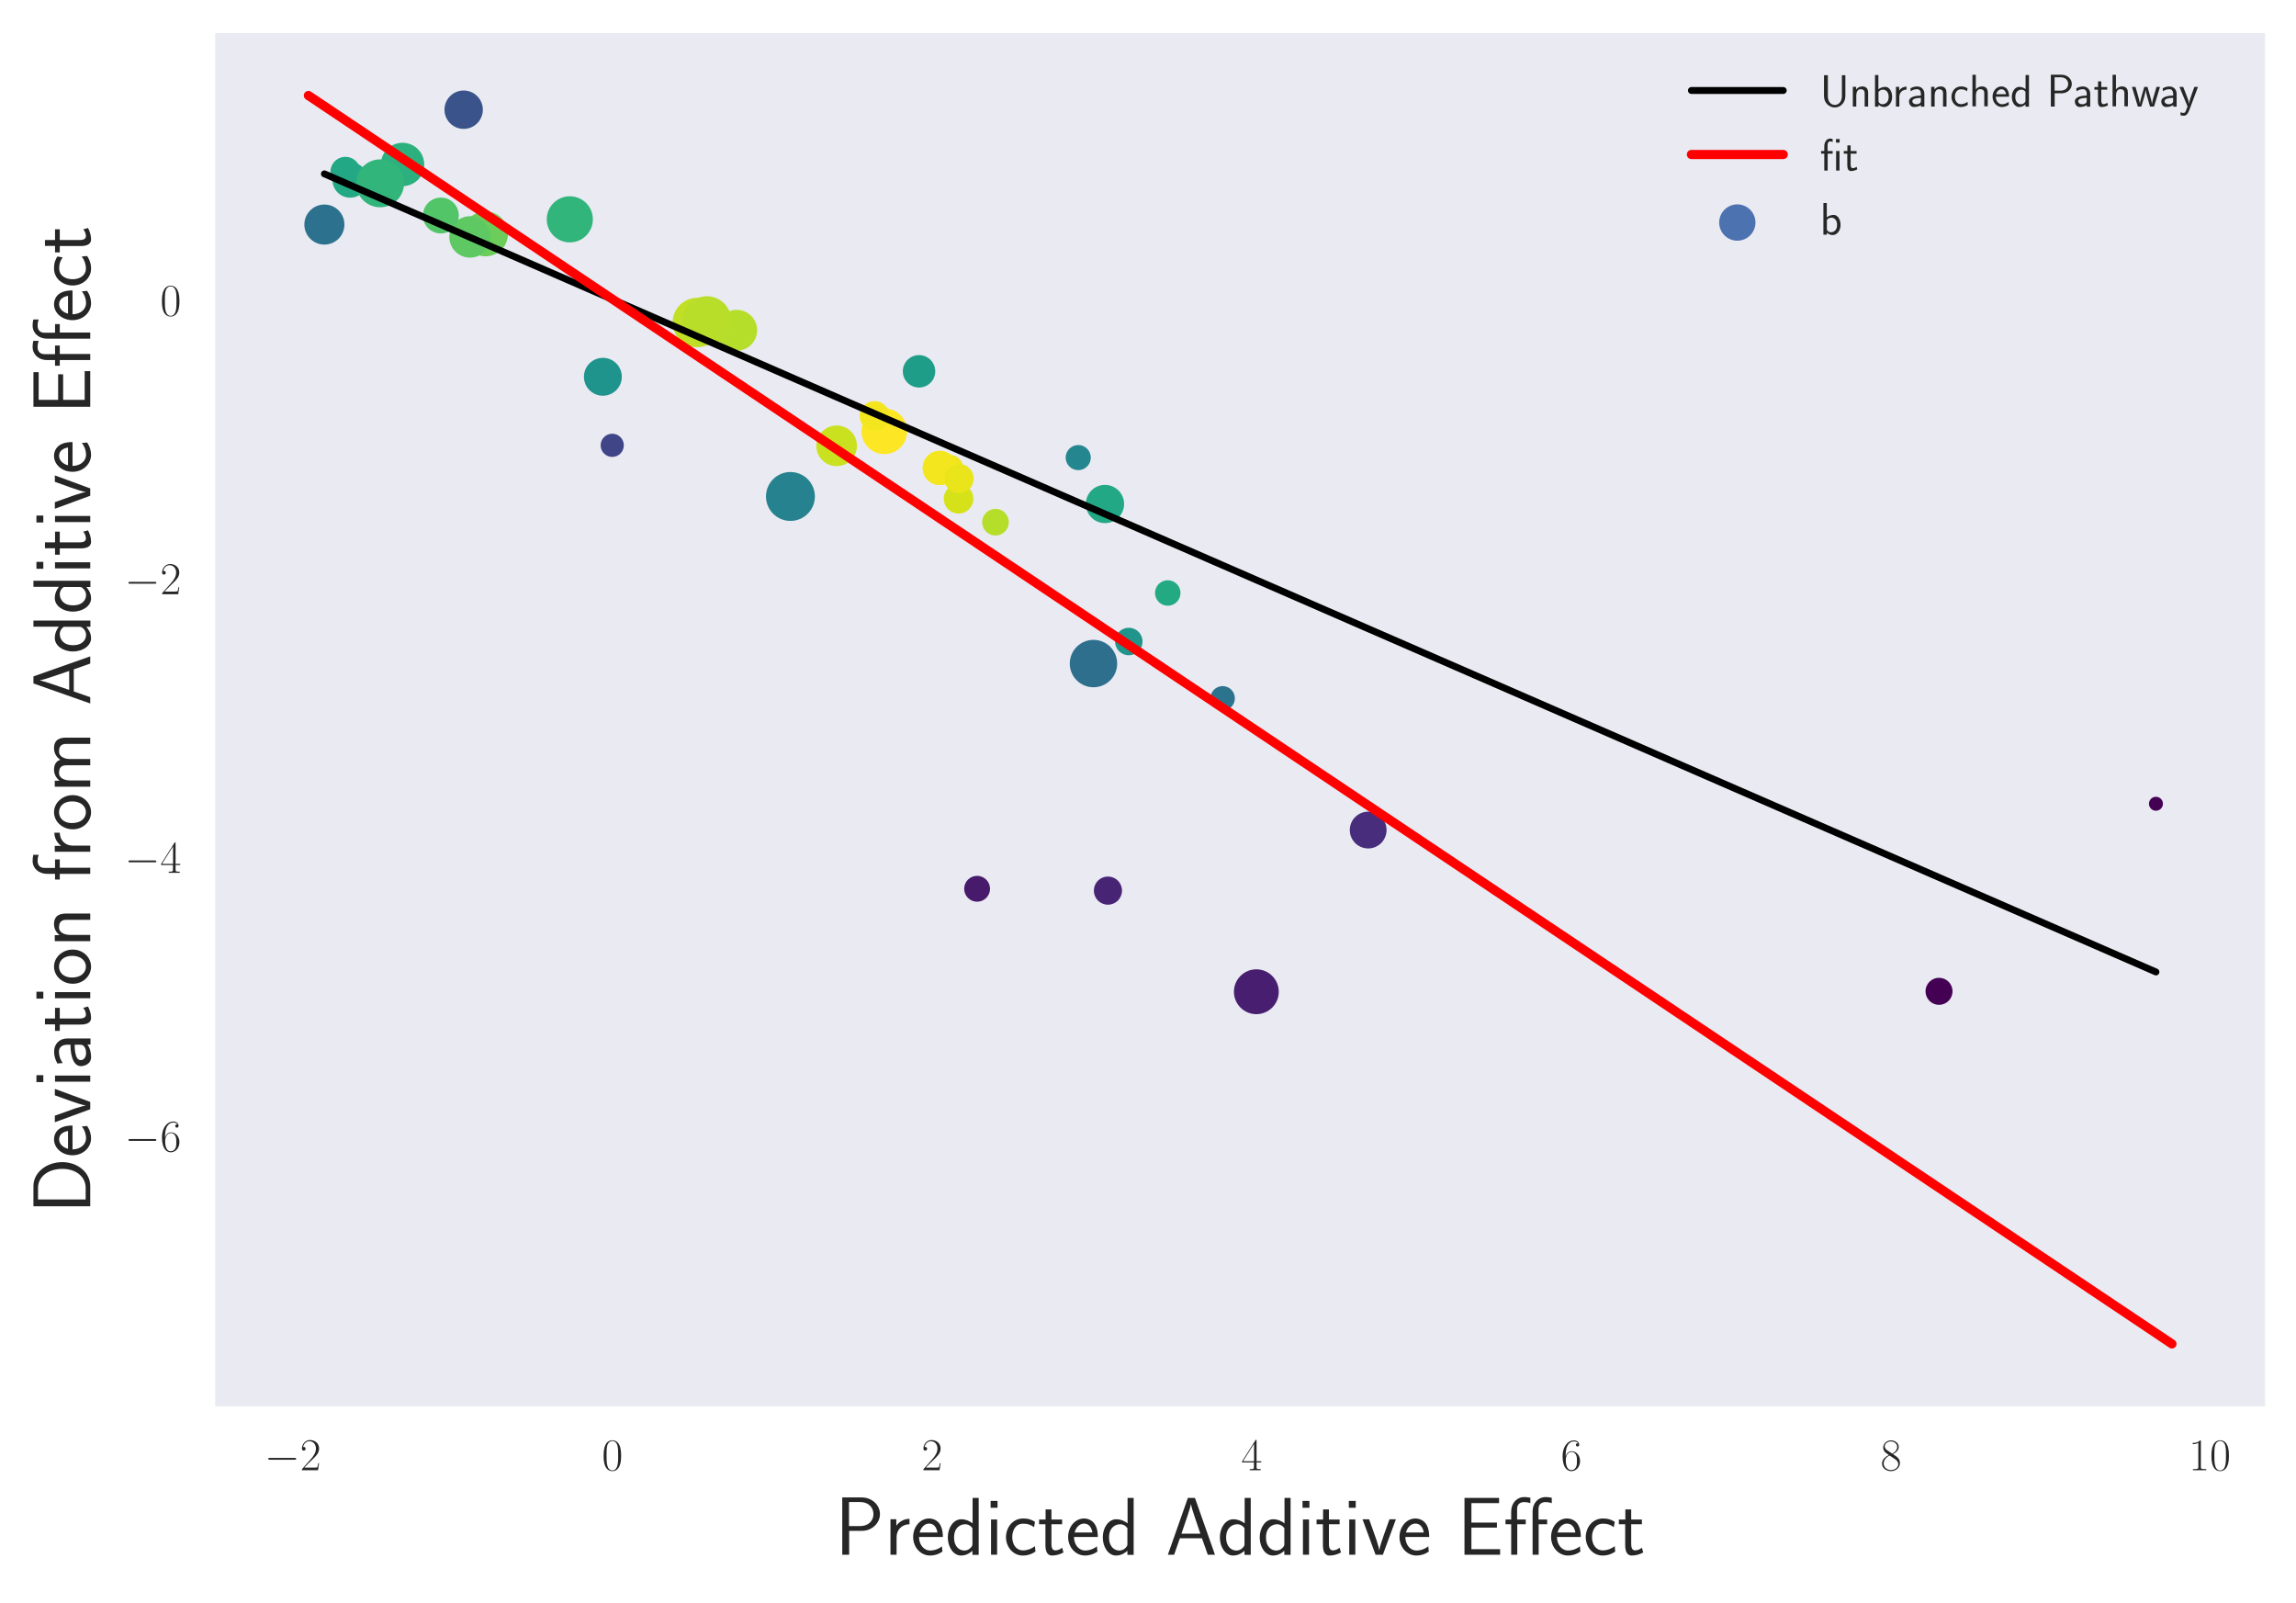 <?xml version="1.0" encoding="utf-8" standalone="no"?>
<!DOCTYPE svg PUBLIC "-//W3C//DTD SVG 1.1//EN"
  "http://www.w3.org/Graphics/SVG/1.1/DTD/svg11.dtd">
<!-- Created with matplotlib (http://matplotlib.org/) -->
<svg height="349pt" version="1.1" viewBox="0 0 500 349" width="500pt" xmlns="http://www.w3.org/2000/svg" xmlns:xlink="http://www.w3.org/1999/xlink">
 <defs>
  <style type="text/css">
*{stroke-linecap:butt;stroke-linejoin:round;}
  </style>
 </defs>
 <g id="figure_1">
  <g id="patch_1">
   <path d="M 0 349.177 
L 500.471 349.177 
L 500.471 -0 
L 0 -0 
z
" style="fill:#ffffff;"/>
  </g>
  <g id="axes_1">
   <g id="patch_2">
    <path d="M 46.871 306.18 
L 493.271 306.18 
L 493.271 7.2 
L 46.871 7.2 
z
" style="fill:#eaeaf2;"/>
   </g>
   <g id="matplotlib.axis_1">
    <g id="xtick_1">
     <g id="line2d_1"/>
     <g id="text_1">
      <!-- $-2$ -->
      <defs>
       <path d="M 65.906 23 
C 67.594 23 69.406 23 69.406 25 
C 69.406 27 67.594 27 65.906 27 
L 11.797 27 
C 10.094 27 8.297 27 8.297 25 
C 8.297 23 10.094 23 11.797 23 
z
" id="CMSY10-0"/>
       <path d="M 41.703 15.453 
L 39.906 15.453 
C 38.906 8.375 38.094 7.172 37.703 6.562 
C 37.203 5.766 30 5.766 28.594 5.766 
L 9.406 5.766 
C 13 9.672 20 16.75 28.5 24.953 
C 34.594 30.734 41.703 37.531 41.703 47.422 
C 41.703 59.219 32.297 66 21.797 66 
C 10.797 66 4.094 56.312 4.094 47.344 
C 4.094 43.438 7 42.938 8.203 42.938 
C 9.203 42.938 12.203 43.547 12.203 47.031 
C 12.203 50.109 9.594 51 8.203 51 
C 7.594 51 7 50.906 6.594 50.703 
C 8.5 59.219 14.297 63.406 20.406 63.406 
C 29.094 63.406 34.797 56.516 34.797 47.422 
C 34.797 38.734 29.703 31.25 24 24.75 
L 4.094 2.281 
L 4.094 0 
L 39.297 0 
z
" id="CMR17-50"/>
      </defs>
      <g style="fill:#262626;" transform="translate(57.589 320.098)scale(0.1 -0.1)">
       <use transform="scale(0.996)" xlink:href="#CMSY10-0"/>
       <use transform="translate(77.487 0)scale(0.996)" xlink:href="#CMR17-50"/>
      </g>
     </g>
    </g>
    <g id="xtick_2">
     <g id="line2d_2"/>
     <g id="text_2">
      <!-- $0$ -->
      <defs>
       <path d="M 42 31.641 
C 42 37.75 41.906 48.125 37.703 56.109 
C 34 63.109 28.094 65.594 22.906 65.594 
C 18.094 65.594 12 63.406 8.203 56.203 
C 4.203 48.719 3.797 39.438 3.797 31.641 
C 3.797 25.953 3.906 17.281 7 9.672 
C 11.297 -0.609 19 -2 22.906 -2 
C 27.5 -2 34.5 -0.109 38.594 9.375 
C 41.594 16.281 42 24.359 42 31.641 
M 22.906 -0.406 
C 16.5 -0.406 12.703 5.078 11.297 12.688 
C 10.203 18.562 10.203 27.156 10.203 32.75 
C 10.203 40.438 10.203 46.828 11.5 52.922 
C 13.406 61.391 19 64 22.906 64 
C 27 64 32.297 61.297 34.203 53.125 
C 35.5 47.438 35.594 40.734 35.594 32.75 
C 35.594 26.25 35.594 18.266 34.406 12.375 
C 32.297 1.484 26.406 -0.406 22.906 -0.406 
" id="CMR17-48"/>
      </defs>
      <g style="fill:#262626;" transform="translate(131.074 320.098)scale(0.1 -0.1)">
       <use transform="scale(0.996)" xlink:href="#CMR17-48"/>
      </g>
     </g>
    </g>
    <g id="xtick_3">
     <g id="line2d_3"/>
     <g id="text_3">
      <!-- $2$ -->
      <g style="fill:#262626;" transform="translate(200.685 320.098)scale(0.1 -0.1)">
       <use transform="scale(0.996)" xlink:href="#CMR17-50"/>
      </g>
     </g>
    </g>
    <g id="xtick_4">
     <g id="line2d_4"/>
     <g id="text_4">
      <!-- $4$ -->
      <defs>
       <path d="M 33.594 64.406 
C 33.594 66.5 33.5 66.5 31.703 66.5 
L 2 19.594 
L 2 17 
L 27.797 17 
L 27.797 7.141 
C 27.797 3.5 27.594 2.5 20.594 2.5 
L 18.703 2.5 
L 18.703 0 
C 21.906 0 27.297 0 30.703 0 
C 34.094 0 39.5 0 42.703 0 
L 42.703 2.5 
L 40.797 2.5 
C 33.797 2.5 33.594 3.5 33.594 7.141 
L 33.594 17 
L 43.797 17 
L 43.797 19.594 
L 33.594 19.594 
z
M 28.094 57.859 
L 28.094 19.594 
L 4 19.594 
z
" id="CMR17-52"/>
      </defs>
      <g style="fill:#262626;" transform="translate(270.296 320.098)scale(0.1 -0.1)">
       <use transform="scale(0.996)" xlink:href="#CMR17-52"/>
      </g>
     </g>
    </g>
    <g id="xtick_5">
     <g id="line2d_5"/>
     <g id="text_5">
      <!-- $6$ -->
      <defs>
       <path d="M 10.594 34 
C 10.594 57.656 21.797 63 28.297 63 
C 30.406 63 35.5 62.641 37.5 59 
C 35.906 59 32.906 59 32.906 55.516 
C 32.906 52.828 35.094 51.922 36.5 51.922 
C 37.406 51.922 40.094 52.312 40.094 55.625 
C 40.094 61.781 35.094 65.297 28.203 65.297 
C 16.297 65.297 3.797 52.969 3.797 31 
C 3.797 3.953 15.094 -2 23.094 -2 
C 32.797 -2 42 6.672 42 20.047 
C 42 32.516 33.906 41.594 23.703 41.594 
C 17.594 41.594 13.094 37.609 10.594 30.625 
z
M 23.094 0.391 
C 10.797 0.391 10.797 18.75 10.797 22.438 
C 10.797 29.625 14.203 40 23.5 40 
C 25.203 40 30.094 40 33.406 33.125 
C 35.203 29.219 35.203 25.141 35.203 20.141 
C 35.203 14.75 35.203 10.781 33.094 6.781 
C 30.906 2.672 27.703 0.391 23.094 0.391 
" id="CMR17-54"/>
      </defs>
      <g style="fill:#262626;" transform="translate(339.906 320.098)scale(0.1 -0.1)">
       <use transform="scale(0.996)" xlink:href="#CMR17-54"/>
      </g>
     </g>
    </g>
    <g id="xtick_6">
     <g id="line2d_6"/>
     <g id="text_6">
      <!-- $8$ -->
      <defs>
       <path d="M 27.203 35.375 
C 33.5 38.547 39.906 43.328 39.906 50.984 
C 39.906 60.016 31.094 65.297 23 65.297 
C 13.906 65.297 5.906 58.734 5.906 49.688 
C 5.906 47.203 6.5 42.922 10.406 39.141 
C 11.406 38.156 15.594 35.172 18.297 33.281 
C 13.797 30.984 3.297 25.531 3.297 14.594 
C 3.297 4.359 13.094 -2 22.797 -2 
C 33.5 -2 42.5 5.656 42.5 15.781 
C 42.5 24.844 36.406 29.016 32.406 31.703 
z
M 14.094 44.094 
C 13.297 44.594 9.297 47.672 9.297 52.359 
C 9.297 58.422 15.594 63 22.797 63 
C 30.703 63 36.5 57.438 36.5 50.969 
C 36.5 41.703 26.094 36.422 25.594 36.422 
C 25.5 36.422 25.406 36.422 24.594 37.031 
z
M 32.5 23.734 
C 34 22.641 38.797 19.375 38.797 13.297 
C 38.797 5.953 31.406 0.391 23 0.391 
C 13.906 0.391 7 6.844 7 14.688 
C 7 22.547 13.094 29.094 20 32.188 
z
" id="CMR17-56"/>
      </defs>
      <g style="fill:#262626;" transform="translate(409.517 320.098)scale(0.1 -0.1)">
       <use transform="scale(0.996)" xlink:href="#CMR17-56"/>
      </g>
     </g>
    </g>
    <g id="xtick_7">
     <g id="line2d_7"/>
     <g id="text_7">
      <!-- $10$ -->
      <defs>
       <path d="M 26.594 63.406 
C 26.594 65.5 26.5 65.5 25.094 65.5 
C 21.203 61.188 15.297 59.797 9.703 59.797 
C 9.406 59.797 8.906 59.797 8.797 59.5 
C 8.703 59.297 8.703 59.094 8.703 57 
C 11.797 57 17 57.594 21 59.984 
L 21 7.203 
C 21 3.688 20.797 2.5 12.203 2.5 
L 9.203 2.5 
L 9.203 0 
C 14 0 19 0 23.797 0 
C 28.594 0 33.594 0 38.406 0 
L 38.406 2.5 
L 35.406 2.5 
C 26.797 2.5 26.594 3.594 26.594 7.156 
z
" id="CMR17-49"/>
      </defs>
      <g style="fill:#262626;" transform="translate(476.637 320.098)scale(0.1 -0.1)">
       <use transform="scale(0.996)" xlink:href="#CMR17-49"/>
       <use transform="translate(45.69 0)scale(0.996)" xlink:href="#CMR17-48"/>
      </g>
     </g>
    </g>
    <g id="text_8">
     <!-- Predicted Additive Effect -->
     <defs>
      <path d="M 32.906 29 
C 44.906 29 54.703 38.328 54.703 49.344 
C 54.703 60.156 45.297 69.578 32.297 69.578 
L 8.906 69.578 
L 8.906 0 
L 17.297 0 
L 17.297 29 
z
M 30.094 64 
C 41.703 64 46.797 56.672 46.797 49.328 
C 46.797 42.5 42.094 34.781 30.094 34.781 
L 17.094 34.781 
L 17.094 64 
z
" id="CMSS17-80"/>
      <path d="M 14.906 21.297 
C 14.906 30.703 21.797 37 30.594 37 
L 30.594 43.578 
C 24.203 43.578 18.203 40.391 14.594 35.203 
L 14.594 43.094 
L 7.5 43.094 
L 7.5 0 
L 14.906 0 
z
" id="CMSS17-114"/>
      <path d="M 39.094 21.516 
C 39.094 24.844 38.906 31.297 35.703 36.641 
C 32.203 42.391 26.5 44 22.203 44 
C 11.797 44 3 34.188 3 21.484 
C 3 9.094 12.094 -1 23.594 -1 
C 28.094 -1 33.594 0.297 38.594 3.875 
C 38.594 4.281 38.406 6.469 38.297 6.562 
C 38.297 6.766 38 9.844 38 10.25 
C 33.203 6.359 27.703 5.078 23.703 5.078 
C 17.297 5.078 10.406 10.422 10.094 21.516 
z
M 10.906 27 
C 12.203 32.562 16.594 37.828 22.203 37.828 
C 23.703 37.828 30.703 37.828 32.5 27 
z
" id="CMSS17-101"/>
      <path d="M 40.797 69 
L 33.406 69 
L 33.406 38.094 
C 30.297 40.672 25.203 43.062 19.594 43.062 
C 10.5 43.062 3.297 33.297 3.297 21.047 
C 3.297 8.781 10.406 -1 19.297 -1 
C 26.203 -1 30.797 2.688 33.203 4.781 
L 33.203 -0.203 
L 40.797 -0.203 
z
M 33.203 13.062 
C 33.203 11.672 33.203 10.203 30.094 7.531 
C 28.094 5.859 25.703 5.078 23.406 5.078 
C 18 5.078 10.906 9 10.906 20.938 
C 10.906 33.344 18.906 37 24.406 37 
C 28.094 37 31.094 35.219 33.203 32.266 
z
" id="CMSS17-100"/>
      <path d="M 15.297 65.359 
L 6.906 65.359 
L 6.906 57 
L 15.297 57 
z
M 14.797 42.797 
L 7.406 42.797 
L 7.406 0 
L 14.797 0 
z
" id="CMSS17-105"/>
      <path d="M 38.5 39.703 
C 38.5 40.391 33.906 42.406 32.703 42.797 
C 29.406 44 25.203 44 24.094 44 
C 11.094 44 3.297 32.703 3.297 21.297 
C 3.297 9.297 12 -1 23.703 -1 
C 30.406 -1 35.203 1.188 39.094 3.781 
L 38.5 10.375 
C 34.203 7.078 29.203 5.266 23.797 5.266 
C 16 5.266 10.906 12.094 10.906 21.391 
C 10.906 28.609 14.203 37.719 24.203 37.719 
C 29.703 37.719 32.797 36.609 37.406 33.516 
z
" id="CMSS17-99"/>
      <path d="M 16.703 37 
L 29.703 37 
L 29.703 42.766 
L 16.703 42.766 
L 16.703 55 
L 9.594 55 
L 9.594 42.766 
L 1.703 42.766 
L 1.703 37 
L 9.406 37 
L 9.406 11.703 
C 9.406 6 10.703 -1 17.297 -1 
C 22.297 -1 26.906 0.391 31.297 2.688 
L 29.703 8.562 
C 27.297 6.469 24.406 5.266 21.297 5.266 
C 16.906 5.266 16.703 10.875 16.703 13.375 
z
" id="CMSS17-116"/>
      <path d="M 35.5 69 
L 26.906 69 
L 2.594 0 
L 10.203 0 
L 17.203 20 
L 44 20 
L 51.094 0 
L 59.797 0 
z
M 42.094 25.578 
L 19.094 25.578 
C 23.906 39.5 29.906 56.844 30.594 61.328 
L 30.703 61.328 
C 31.406 57.234 33.406 51.266 35.094 46.188 
z
" id="CMSS17-65"/>
      <path d="M 41.797 43 
L 34 43 
L 27.297 24.312 
C 25.203 18.203 22.203 9.797 21.703 5.5 
L 21.594 5.5 
C 21.406 7.312 20.594 9.906 20.094 11.703 
C 19.5 13.906 18.703 16.5 18.094 18.312 
L 9.297 43 
L 1.297 43 
L 17.094 0 
L 26 0 
z
" id="CMSS17-118"/>
      <path d="M 30.594 6.766 
C 22.594 6.766 19 6.766 17.203 6.766 
L 17.203 32.922 
L 48.203 32.922 
L 48.203 39 
L 17.203 39 
L 17.203 62.641 
L 30.094 62.641 
C 31.297 62.641 32.5 62.641 33.703 62.641 
L 50.797 62.641 
L 50.797 69 
L 8.797 69 
L 8.797 0 
L 52.094 0 
L 52.094 6.766 
z
" id="CMSS17-69"/>
      <path d="M 16.797 37 
L 27.094 37 
L 27.094 42.766 
L 16.594 42.766 
L 16.594 55.609 
C 16.594 62.516 21.797 63.938 25.203 63.938 
C 28.703 63.938 31.594 63.031 32.703 62.641 
L 32.703 69.203 
C 31.594 69.406 28.594 70 25.297 70 
C 16.094 70 9.406 62.484 9.406 52.484 
L 9.406 42.766 
L 2.5 42.766 
L 2.5 37 
L 9.406 37 
L 9.406 0 
L 16.797 0 
z
M 42.797 37 
L 53.094 37 
L 53.094 42.766 
L 42.594 42.766 
L 42.594 55.609 
C 42.594 62.516 47.797 63.938 51.203 63.938 
C 54.703 63.938 57.594 63.031 58.703 62.641 
L 58.703 69.203 
C 57.594 69.406 54.594 70 51.297 70 
C 42.094 70 35.406 62.516 35.406 52.547 
L 35.406 0 
L 42.797 0 
z
" id="CMSS17-11"/>
     </defs>
     <g style="fill:#262626;" transform="translate(181.822 338.489)scale(0.18 -0.18)">
      <use transform="scale(0.996)" xlink:href="#CMSS17-80"/>
      <use transform="translate(59.736 0)scale(0.996)" xlink:href="#CMSS17-114"/>
      <use transform="translate(91.645 0)scale(0.996)" xlink:href="#CMSS17-101"/>
      <use transform="translate(133.284 0)scale(0.996)" xlink:href="#CMSS17-100"/>
      <use transform="translate(181.489 0)scale(0.996)" xlink:href="#CMSS17-105"/>
      <use transform="translate(203.67 0)scale(0.996)" xlink:href="#CMSS17-99"/>
      <use transform="translate(245.309 0)scale(0.996)" xlink:href="#CMSS17-116"/>
      <use transform="translate(279.14 0)scale(0.996)" xlink:href="#CMSS17-101"/>
      <use transform="translate(320.779 0)scale(0.996)" xlink:href="#CMSS17-100"/>
      <use transform="translate(400.213 0)scale(0.996)" xlink:href="#CMSS17-65"/>
      <use transform="translate(462.431 0)scale(0.996)" xlink:href="#CMSS17-100"/>
      <use transform="translate(510.636 0)scale(0.996)" xlink:href="#CMSS17-100"/>
      <use transform="translate(558.841 0)scale(0.996)" xlink:href="#CMSS17-105"/>
      <use transform="translate(581.022 0)scale(0.996)" xlink:href="#CMSS17-116"/>
      <use transform="translate(614.853 0)scale(0.996)" xlink:href="#CMSS17-105"/>
      <use transform="translate(637.034 0)scale(0.996)" xlink:href="#CMSS17-118"/>
      <use transform="translate(680.034 0)scale(0.996)" xlink:href="#CMSS17-101"/>
      <use transform="translate(752.902 0)scale(0.996)" xlink:href="#CMSS17-69"/>
      <use transform="translate(808.794 0)scale(0.996)" xlink:href="#CMSS17-11"/>
      <use transform="translate(863.445 0)scale(0.996)" xlink:href="#CMSS17-101"/>
      <use transform="translate(905.084 0)scale(0.996)" xlink:href="#CMSS17-99"/>
      <use transform="translate(946.723 0)scale(0.996)" xlink:href="#CMSS17-116"/>
     </g>
    </g>
   </g>
   <g id="matplotlib.axis_2">
    <g id="ytick_1">
     <g id="line2d_8"/>
     <g id="text_9">
      <!-- $-6$ -->
      <g style="fill:#262626;" transform="translate(27.141 250.678)scale(0.1 -0.1)">
       <use transform="scale(0.996)" xlink:href="#CMSY10-0"/>
       <use transform="translate(77.487 0)scale(0.996)" xlink:href="#CMR17-54"/>
      </g>
     </g>
    </g>
    <g id="ytick_2">
     <g id="line2d_9"/>
     <g id="text_10">
      <!-- $-4$ -->
      <g style="fill:#262626;" transform="translate(27.141 190.026)scale(0.1 -0.1)">
       <use transform="scale(0.996)" xlink:href="#CMSY10-0"/>
       <use transform="translate(77.487 0)scale(0.996)" xlink:href="#CMR17-52"/>
      </g>
     </g>
    </g>
    <g id="ytick_3">
     <g id="line2d_10"/>
     <g id="text_11">
      <!-- $-2$ -->
      <g style="fill:#262626;" transform="translate(27.141 129.375)scale(0.1 -0.1)">
       <use transform="scale(0.996)" xlink:href="#CMSY10-0"/>
       <use transform="translate(77.487 0)scale(0.996)" xlink:href="#CMR17-50"/>
      </g>
     </g>
    </g>
    <g id="ytick_4">
     <g id="line2d_11"/>
     <g id="text_12">
      <!-- $0$ -->
      <g style="fill:#262626;" transform="translate(34.89 68.723)scale(0.1 -0.1)">
       <use transform="scale(0.996)" xlink:href="#CMR17-48"/>
      </g>
     </g>
    </g>
    <g id="text_13">
     <!-- Deviation from Additive Effect -->
     <defs>
      <path d="M 8.906 69 
L 8.906 0 
L 33.5 0 
C 49.906 0 62.5 15.312 62.5 33.906 
C 62.5 53.094 49.906 69 33.5 69 
z
M 17.094 5.578 
L 17.094 63.422 
L 31.297 63.422 
C 44.703 63.422 54.297 51.203 54.297 33.906 
C 54.297 17.297 44.797 5.578 31.297 5.578 
z
" id="CMSS17-68"/>
      <path d="M 37.594 27.984 
C 37.594 37.375 30.906 43.875 21.906 43.875 
C 17.5 43.875 12.703 43.078 7.203 39.891 
L 7.797 33.359 
C 10.297 35.125 14.594 38 21.797 38 
C 26.906 38 30 34.062 30 27.844 
L 30 24 
C 14 24 4 19.344 4 11.344 
C 4 7.203 6.5 -1 14.797 -1 
C 16.297 -1 24.406 -1 30.203 3.391 
L 30.203 -0.297 
L 37.594 -0.297 
z
M 30 12.75 
C 30 10.953 30 8.562 27 6.781 
C 24.406 5.078 21.094 5.078 19.703 5.078 
C 14.703 5.078 11.297 7.984 11.297 11.625 
C 11.297 18.922 26.906 18.922 30 18.922 
z
" id="CMSS17-97"/>
      <path d="M 44.203 21.188 
C 44.203 34 34.703 44 23.5 44 
C 12 44 2.703 33.703 2.703 21.188 
C 2.703 8.5 12.297 -1 23.406 -1 
C 34.797 -1 44.203 8.797 44.203 21.188 
M 23.5 5.266 
C 16.406 5.266 10.297 11.078 10.297 22 
C 10.297 33.609 17.406 37.922 23.406 37.922 
C 29.906 37.922 36.594 33.219 36.594 22 
C 36.594 10.672 30.094 5.266 23.5 5.266 
" id="CMSS17-111"/>
      <path d="M 40.906 29.328 
C 40.906 35.672 39.406 44 28.094 44 
C 21.703 44 17.5 40.719 14.703 37.328 
L 14.703 43.094 
L 7.406 43.094 
L 7.406 0 
L 15 0 
L 15 24.359 
C 15 30.688 17.406 37.938 24.203 37.938 
C 33 37.938 33.297 32 33.297 28.578 
L 33.297 0 
L 40.906 0 
z
" id="CMSS17-110"/>
      <path d="M 16.797 37 
L 26.906 37 
L 26.906 42.766 
L 16.594 42.766 
L 16.594 55.609 
C 16.594 62.719 22 63.938 25.094 63.938 
C 26.094 63.938 28.906 63.938 32.5 62.641 
L 32.5 69.203 
C 30.203 69.703 27.406 70 25.203 70 
C 15.906 70 9.406 62.391 9.406 52.484 
L 9.406 42.766 
L 2.5 42.766 
L 2.5 37 
L 9.406 37 
L 9.406 0 
L 16.797 0 
z
" id="CMSS17-102"/>
      <path d="M 67 29.328 
C 67 36.062 65.297 44 54.094 44 
C 46.594 44 42.094 39.312 40.094 36.422 
C 38.297 41.719 34.094 44 28.094 44 
C 21.297 44 17 40.125 14.703 37.328 
L 14.703 43.094 
L 7.406 43.094 
L 7.406 0 
L 15 0 
L 15 24.359 
C 15 30.297 17.203 37.938 24.297 37.938 
C 33.406 37.938 33.406 31.5 33.406 28.578 
L 33.406 0 
L 41 0 
L 41 24.359 
C 41 30.297 43.203 37.938 50.297 37.938 
C 59.406 37.938 59.406 31.5 59.406 28.578 
L 59.406 0 
L 67 0 
z
" id="CMSS17-109"/>
     </defs>
     <g style="fill:#262626;" transform="translate(19.653 264.218)rotate(-90)scale(0.18 -0.18)">
      <use transform="scale(0.996)" xlink:href="#CMSS17-68"/>
      <use transform="translate(67.543 0)scale(0.996)" xlink:href="#CMSS17-101"/>
      <use transform="translate(109.182 0)scale(0.996)" xlink:href="#CMSS17-118"/>
      <use transform="translate(152.182 0)scale(0.996)" xlink:href="#CMSS17-105"/>
      <use transform="translate(174.363 0)scale(0.996)" xlink:href="#CMSS17-97"/>
      <use transform="translate(219.284 0)scale(0.996)" xlink:href="#CMSS17-116"/>
      <use transform="translate(253.116 0)scale(0.996)" xlink:href="#CMSS17-105"/>
      <use transform="translate(275.297 0)scale(0.996)" xlink:href="#CMSS17-111"/>
      <use transform="translate(322.14 0)scale(0.996)" xlink:href="#CMSS17-110"/>
      <use transform="translate(401.574 0)scale(0.996)" xlink:href="#CMSS17-102"/>
      <use transform="translate(430.201 0)scale(0.996)" xlink:href="#CMSS17-114"/>
      <use transform="translate(462.111 0)scale(0.996)" xlink:href="#CMSS17-111"/>
      <use transform="translate(508.954 0)scale(0.996)" xlink:href="#CMSS17-109"/>
      <use transform="translate(614.413 0)scale(0.996)" xlink:href="#CMSS17-65"/>
      <use transform="translate(676.631 0)scale(0.996)" xlink:href="#CMSS17-100"/>
      <use transform="translate(724.836 0)scale(0.996)" xlink:href="#CMSS17-100"/>
      <use transform="translate(773.041 0)scale(0.996)" xlink:href="#CMSS17-105"/>
      <use transform="translate(795.221 0)scale(0.996)" xlink:href="#CMSS17-116"/>
      <use transform="translate(829.053 0)scale(0.996)" xlink:href="#CMSS17-105"/>
      <use transform="translate(851.234 0)scale(0.996)" xlink:href="#CMSS17-118"/>
      <use transform="translate(894.234 0)scale(0.996)" xlink:href="#CMSS17-101"/>
      <use transform="translate(967.102 0)scale(0.996)" xlink:href="#CMSS17-69"/>
      <use transform="translate(1022.994 0)scale(0.996)" xlink:href="#CMSS17-11"/>
      <use transform="translate(1077.645 0)scale(0.996)" xlink:href="#CMSS17-101"/>
      <use transform="translate(1119.283 0)scale(0.996)" xlink:href="#CMSS17-99"/>
      <use transform="translate(1160.922 0)scale(0.996)" xlink:href="#CMSS17-116"/>
     </g>
    </g>
   </g>
   <g id="PathCollection_1">
    <path clip-path="url(#p988b9bf7e7)" d="M 133.326 99.479 
C 133.996 99.479 134.639 99.212 135.112 98.739 
C 135.586 98.265 135.852 97.623 135.852 96.953 
C 135.852 96.283 135.586 95.64 135.112 95.167 
C 134.639 94.693 133.996 94.427 133.326 94.427 
C 132.656 94.427 132.014 94.693 131.54 95.167 
C 131.066 95.64 130.8 96.283 130.8 96.953 
C 130.8 97.623 131.066 98.265 131.54 98.739 
C 132.014 99.212 132.656 99.479 133.326 99.479 
z
" style="fill:#404588;"/>
    <path clip-path="url(#p988b9bf7e7)" d="M 208.75 111.813 
C 209.605 111.813 210.425 111.474 211.029 110.869 
C 211.633 110.265 211.973 109.445 211.973 108.591 
C 211.973 107.736 211.633 106.916 211.029 106.312 
C 210.425 105.707 209.605 105.368 208.75 105.368 
C 207.896 105.368 207.076 105.707 206.471 106.312 
C 205.867 106.916 205.528 107.736 205.528 108.591 
C 205.528 109.445 205.867 110.265 206.471 110.869 
C 207.076 111.474 207.896 111.813 208.75 111.813 
z
" style="fill:#d5e21a;"/>
    <path clip-path="url(#p988b9bf7e7)" d="M 105.732 55.807 
C 107.03 55.807 108.275 55.291 109.193 54.373 
C 110.111 53.455 110.627 52.21 110.627 50.912 
C 110.627 49.614 110.111 48.369 109.193 47.451 
C 108.275 46.533 107.03 46.017 105.732 46.017 
C 104.433 46.017 103.188 46.533 102.27 47.451 
C 101.352 48.369 100.836 49.614 100.836 50.912 
C 100.836 52.21 101.352 53.455 102.27 54.373 
C 103.188 55.291 104.433 55.807 105.732 55.807 
z
" style="fill:#6ccd5a;"/>
    <path clip-path="url(#p988b9bf7e7)" d="M 102.356 56.092 
C 103.553 56.092 104.7 55.617 105.546 54.771 
C 106.392 53.925 106.868 52.777 106.868 51.581 
C 106.868 50.384 106.392 49.237 105.546 48.391 
C 104.7 47.545 103.553 47.069 102.356 47.069 
C 101.16 47.069 100.012 47.545 99.166 48.391 
C 98.32 49.237 97.845 50.384 97.845 51.581 
C 97.845 52.777 98.32 53.925 99.166 54.771 
C 100.012 55.617 101.16 56.092 102.356 56.092 
z
" style="fill:#5ec962;"/>
    <path clip-path="url(#p988b9bf7e7)" d="M 151.85 75.587 
C 153.276 75.587 154.644 75.021 155.653 74.012 
C 156.661 73.004 157.228 71.635 157.228 70.209 
C 157.228 68.783 156.661 67.415 155.653 66.406 
C 154.644 65.398 153.276 64.831 151.85 64.831 
C 150.423 64.831 149.055 65.398 148.047 66.406 
C 147.038 67.415 146.472 68.783 146.472 70.209 
C 146.472 71.635 147.038 73.004 148.047 74.012 
C 149.055 75.021 150.423 75.587 151.85 75.587 
z
" style="fill:#c0df25;"/>
    <path clip-path="url(#p988b9bf7e7)" d="M 422.261 218.769 
C 423.042 218.769 423.791 218.459 424.343 217.907 
C 424.895 217.355 425.205 216.606 425.205 215.825 
C 425.205 215.044 424.895 214.295 424.343 213.743 
C 423.791 213.191 423.042 212.881 422.261 212.881 
C 421.48 212.881 420.732 213.191 420.18 213.743 
C 419.628 214.295 419.317 215.044 419.317 215.825 
C 419.317 216.606 419.628 217.355 420.18 217.907 
C 420.732 218.459 421.48 218.769 422.261 218.769 
z
" style="fill:#440154;"/>
    <path clip-path="url(#p988b9bf7e7)" d="M 192.578 98.868 
C 193.9 98.868 195.167 98.343 196.101 97.409 
C 197.036 96.474 197.56 95.207 197.56 93.886 
C 197.56 92.565 197.036 91.297 196.101 90.363 
C 195.167 89.429 193.9 88.904 192.578 88.904 
C 191.257 88.904 189.99 89.429 189.055 90.363 
C 188.121 91.297 187.596 92.565 187.596 93.886 
C 187.596 95.207 188.121 96.474 189.055 97.409 
C 189.99 98.343 191.257 98.868 192.578 98.868 
z
" style="fill:#fde725;"/>
    <path clip-path="url(#p988b9bf7e7)" d="M 131.289 86.158 
C 132.383 86.158 133.433 85.723 134.206 84.949 
C 134.98 84.175 135.415 83.126 135.415 82.032 
C 135.415 80.937 134.98 79.888 134.206 79.114 
C 133.433 78.34 132.383 77.906 131.289 77.906 
C 130.195 77.906 129.145 78.34 128.371 79.114 
C 127.598 79.888 127.163 80.937 127.163 82.032 
C 127.163 83.126 127.598 84.175 128.371 84.949 
C 129.145 85.723 130.195 86.158 131.289 86.158 
z
" style="fill:#1f948c;"/>
    <path clip-path="url(#p988b9bf7e7)" d="M 297.948 184.72 
C 299.01 184.72 300.028 184.298 300.779 183.547 
C 301.53 182.796 301.952 181.778 301.952 180.716 
C 301.952 179.654 301.53 178.636 300.779 177.885 
C 300.028 177.134 299.01 176.712 297.948 176.712 
C 296.886 176.712 295.867 177.134 295.116 177.885 
C 294.365 178.636 293.944 179.654 293.944 180.716 
C 293.944 181.778 294.365 182.796 295.116 183.547 
C 295.867 184.298 296.886 184.72 297.948 184.72 
z
" style="fill:#472d7b;"/>
    <path clip-path="url(#p988b9bf7e7)" d="M 200.138 84.372 
C 201.074 84.372 201.972 84 202.635 83.338 
C 203.297 82.676 203.669 81.778 203.669 80.841 
C 203.669 79.905 203.297 79.006 202.635 78.344 
C 201.972 77.682 201.074 77.31 200.138 77.31 
C 199.201 77.31 198.303 77.682 197.641 78.344 
C 196.978 79.006 196.606 79.905 196.606 80.841 
C 196.606 81.778 196.978 82.676 197.641 83.338 
C 198.303 84 199.201 84.372 200.138 84.372 
z
" style="fill:#1e9d89;"/>
    <path clip-path="url(#p988b9bf7e7)" d="M 206.861 104.868 
C 207.634 104.868 208.375 104.56 208.922 104.014 
C 209.469 103.467 209.776 102.726 209.776 101.953 
C 209.776 101.179 209.469 100.438 208.922 99.891 
C 208.375 99.345 207.634 99.037 206.861 99.037 
C 206.087 99.037 205.346 99.345 204.799 99.891 
C 204.253 100.438 203.945 101.179 203.945 101.953 
C 203.945 102.726 204.253 103.467 204.799 104.014 
C 205.346 104.56 206.087 104.868 206.861 104.868 
z
" style="fill:#efe51c;"/>
    <path clip-path="url(#p988b9bf7e7)" d="M 172.133 113.413 
C 173.545 113.413 174.9 112.852 175.898 111.853 
C 176.897 110.854 177.458 109.5 177.458 108.088 
C 177.458 106.675 176.897 105.321 175.898 104.322 
C 174.9 103.324 173.545 102.763 172.133 102.763 
C 170.721 102.763 169.366 103.324 168.368 104.322 
C 167.369 105.321 166.808 106.675 166.808 108.088 
C 166.808 109.5 167.369 110.854 168.368 111.853 
C 169.366 112.852 170.721 113.413 172.133 113.413 
z
" style="fill:#26828e;"/>
    <path clip-path="url(#p988b9bf7e7)" d="M 254.305 131.878 
C 255.04 131.878 255.746 131.585 256.266 131.065 
C 256.786 130.545 257.079 129.839 257.079 129.103 
C 257.079 128.368 256.786 127.662 256.266 127.142 
C 255.746 126.621 255.04 126.329 254.305 126.329 
C 253.569 126.329 252.863 126.621 252.343 127.142 
C 251.823 127.662 251.53 128.368 251.53 129.103 
C 251.53 129.839 251.823 130.545 252.343 131.065 
C 252.863 131.585 253.569 131.878 254.305 131.878 
z
" style="fill:#24aa83;"/>
    <path clip-path="url(#p988b9bf7e7)" d="M 76.261 43.04 
C 77.286 43.04 78.27 42.633 78.996 41.907 
C 79.721 41.182 80.129 40.198 80.129 39.172 
C 80.129 38.146 79.721 37.163 78.996 36.437 
C 78.27 35.712 77.286 35.304 76.261 35.304 
C 75.235 35.304 74.251 35.712 73.526 36.437 
C 72.8 37.163 72.393 38.146 72.393 39.172 
C 72.393 40.198 72.8 41.182 73.526 41.907 
C 74.251 42.633 75.235 43.04 76.261 43.04 
z
" style="fill:#23a983;"/>
    <path clip-path="url(#p988b9bf7e7)" d="M 100.972 28.061 
C 102.079 28.061 103.142 27.621 103.925 26.837 
C 104.709 26.054 105.149 24.991 105.149 23.883 
C 105.149 22.775 104.709 21.713 103.925 20.929 
C 103.142 20.146 102.079 19.706 100.972 19.706 
C 99.864 19.706 98.801 20.146 98.018 20.929 
C 97.234 21.713 96.794 22.775 96.794 23.883 
C 96.794 24.991 97.234 26.054 98.018 26.837 
C 98.801 27.621 99.864 28.061 100.972 28.061 
z
" style="fill:#3a538b;"/>
    <path clip-path="url(#p988b9bf7e7)" d="M 70.643 53.254 
C 71.8 53.254 72.91 52.794 73.728 51.976 
C 74.547 51.157 75.006 50.047 75.006 48.89 
C 75.006 47.733 74.547 46.623 73.728 45.805 
C 72.91 44.986 71.8 44.527 70.643 44.527 
C 69.486 44.527 68.376 44.986 67.557 45.805 
C 66.739 46.623 66.279 47.733 66.279 48.89 
C 66.279 50.047 66.739 51.157 67.557 51.976 
C 68.376 52.794 69.486 53.254 70.643 53.254 
z
" style="fill:#2c728e;"/>
    <path clip-path="url(#p988b9bf7e7)" d="M 241.272 196.968 
C 242.086 196.968 242.866 196.644 243.441 196.069 
C 244.016 195.494 244.339 194.714 244.339 193.901 
C 244.339 193.088 244.016 192.307 243.441 191.732 
C 242.866 191.157 242.086 190.834 241.272 190.834 
C 240.459 190.834 239.679 191.157 239.104 191.732 
C 238.529 192.307 238.206 193.088 238.206 193.901 
C 238.206 194.714 238.529 195.494 239.104 196.069 
C 239.679 196.644 240.459 196.968 241.272 196.968 
z
" style="fill:#482475;"/>
    <path clip-path="url(#p988b9bf7e7)" d="M 96.005 50.829 
C 97.042 50.829 98.036 50.417 98.769 49.684 
C 99.502 48.951 99.914 47.957 99.914 46.921 
C 99.914 45.884 99.502 44.89 98.769 44.157 
C 98.036 43.424 97.042 43.012 96.005 43.012 
C 94.969 43.012 93.974 43.424 93.241 44.157 
C 92.508 44.89 92.097 45.884 92.097 46.921 
C 92.097 47.957 92.508 48.951 93.241 49.684 
C 93.974 50.417 94.969 50.829 96.005 50.829 
z
" style="fill:#52c569;"/>
    <path clip-path="url(#p988b9bf7e7)" d="M 75.222 40.66 
C 76.086 40.66 76.915 40.316 77.526 39.706 
C 78.136 39.095 78.48 38.266 78.48 37.402 
C 78.48 36.539 78.136 35.71 77.526 35.099 
C 76.915 34.488 76.086 34.145 75.222 34.145 
C 74.359 34.145 73.53 34.488 72.919 35.099 
C 72.308 35.71 71.965 36.539 71.965 37.402 
C 71.965 38.266 72.308 39.095 72.919 39.706 
C 73.53 40.316 74.359 40.66 75.222 40.66 
z
" style="fill:#22a884;"/>
    <path clip-path="url(#p988b9bf7e7)" d="M 87.66 40.537 
C 88.913 40.537 90.116 40.039 91.002 39.152 
C 91.889 38.266 92.387 37.063 92.387 35.809 
C 92.387 34.556 91.889 33.353 91.002 32.467 
C 90.116 31.58 88.913 31.082 87.66 31.082 
C 86.406 31.082 85.203 31.58 84.317 32.467 
C 83.43 33.353 82.932 34.556 82.932 35.809 
C 82.932 37.063 83.43 38.266 84.317 39.152 
C 85.203 40.039 86.406 40.537 87.66 40.537 
z
" style="fill:#2cb17e;"/>
    <path clip-path="url(#p988b9bf7e7)" d="M 182.197 101.486 
C 183.37 101.486 184.496 101.02 185.325 100.19 
C 186.155 99.36 186.621 98.235 186.621 97.061 
C 186.621 95.888 186.155 94.762 185.325 93.933 
C 184.496 93.103 183.37 92.637 182.197 92.637 
C 181.023 92.637 179.898 93.103 179.068 93.933 
C 178.238 94.762 177.772 95.888 177.772 97.061 
C 177.772 98.235 178.238 99.36 179.068 100.19 
C 179.898 101.02 181.023 101.486 182.197 101.486 
z
" style="fill:#cae11f;"/>
    <path clip-path="url(#p988b9bf7e7)" d="M 124.087 52.775 
C 125.419 52.775 126.697 52.246 127.639 51.304 
C 128.581 50.362 129.11 49.084 129.11 47.752 
C 129.11 46.42 128.581 45.142 127.639 44.2 
C 126.697 43.258 125.419 42.728 124.087 42.728 
C 122.755 42.728 121.477 43.258 120.535 44.2 
C 119.593 45.142 119.063 46.42 119.063 47.752 
C 119.063 49.084 119.593 50.362 120.535 51.304 
C 121.477 52.246 122.755 52.775 124.087 52.775 
z
" style="fill:#31b57b;"/>
    <path clip-path="url(#p988b9bf7e7)" d="M 216.785 116.592 
C 217.555 116.592 218.294 116.286 218.839 115.741 
C 219.383 115.197 219.689 114.458 219.689 113.688 
C 219.689 112.917 219.383 112.179 218.839 111.634 
C 218.294 111.089 217.555 110.783 216.785 110.783 
C 216.015 110.783 215.276 111.089 214.732 111.634 
C 214.187 112.179 213.881 112.917 213.881 113.688 
C 213.881 114.458 214.187 115.197 214.732 115.741 
C 215.276 116.286 216.015 116.592 216.785 116.592 
z
" style="fill:#b5de2b;"/>
    <path clip-path="url(#p988b9bf7e7)" d="M 273.594 220.802 
C 274.889 220.802 276.131 220.288 277.047 219.372 
C 277.963 218.456 278.477 217.214 278.477 215.92 
C 278.477 214.625 277.963 213.383 277.047 212.467 
C 276.131 211.551 274.889 211.037 273.594 211.037 
C 272.299 211.037 271.057 211.551 270.142 212.467 
C 269.226 213.383 268.712 214.625 268.712 215.92 
C 268.712 217.214 269.226 218.456 270.142 219.372 
C 271.057 220.288 272.299 220.802 273.594 220.802 
z
" style="fill:#481f70;"/>
    <path clip-path="url(#p988b9bf7e7)" d="M 190.439 93.795 
C 191.297 93.795 192.119 93.455 192.726 92.848 
C 193.333 92.241 193.673 91.419 193.673 90.561 
C 193.673 89.703 193.333 88.88 192.726 88.274 
C 192.119 87.667 191.297 87.326 190.439 87.326 
C 189.581 87.326 188.758 87.667 188.152 88.274 
C 187.545 88.88 187.204 89.703 187.204 90.561 
C 187.204 91.419 187.545 92.241 188.152 92.848 
C 188.758 93.455 189.581 93.795 190.439 93.795 
z
" style="fill:#f4e61e;"/>
    <path clip-path="url(#p988b9bf7e7)" d="M 204.663 105.602 
C 205.65 105.602 206.597 105.21 207.295 104.512 
C 207.993 103.814 208.385 102.867 208.385 101.88 
C 208.385 100.893 207.993 99.946 207.295 99.248 
C 206.597 98.55 205.65 98.158 204.663 98.158 
C 203.676 98.158 202.729 98.55 202.031 99.248 
C 201.333 99.946 200.941 100.893 200.941 101.88 
C 200.941 102.867 201.333 103.814 202.031 104.512 
C 202.729 105.21 203.676 105.602 204.663 105.602 
z
" style="fill:#f4e61e;"/>
    <path clip-path="url(#p988b9bf7e7)" d="M 204.663 105.602 
C 205.65 105.602 206.597 105.21 207.295 104.512 
C 207.993 103.814 208.385 102.867 208.385 101.88 
C 208.385 100.893 207.993 99.946 207.295 99.248 
C 206.597 98.55 205.65 98.158 204.663 98.158 
C 203.676 98.158 202.729 98.55 202.031 99.248 
C 201.333 99.946 200.941 100.893 200.941 101.88 
C 200.941 102.867 201.333 103.814 202.031 104.512 
C 202.729 105.21 203.676 105.602 204.663 105.602 
z
" style="fill:#f4e61e;"/>
    <path clip-path="url(#p988b9bf7e7)" d="M 469.5 176.514 
C 469.904 176.514 470.291 176.353 470.576 176.068 
C 470.862 175.782 471.022 175.395 471.022 174.991 
C 471.022 174.588 470.862 174.2 470.576 173.915 
C 470.291 173.629 469.904 173.469 469.5 173.469 
C 469.096 173.469 468.709 173.629 468.424 173.915 
C 468.138 174.2 467.978 174.588 467.978 174.991 
C 467.978 175.395 468.138 175.782 468.424 176.068 
C 468.709 176.353 469.096 176.514 469.5 176.514 
z
" style="fill:#440154;"/>
    <path clip-path="url(#p988b9bf7e7)" d="M 245.816 142.664 
C 246.611 142.664 247.374 142.348 247.936 141.786 
C 248.498 141.224 248.814 140.461 248.814 139.666 
C 248.814 138.871 248.498 138.109 247.936 137.547 
C 247.374 136.985 246.611 136.669 245.816 136.669 
C 245.021 136.669 244.259 136.985 243.697 137.547 
C 243.135 138.109 242.819 138.871 242.819 139.666 
C 242.819 140.461 243.135 141.224 243.697 141.786 
C 244.259 142.348 245.021 142.664 245.816 142.664 
z
" style="fill:#1f958b;"/>
    <path clip-path="url(#p988b9bf7e7)" d="M 82.778 45.128 
C 84.161 45.128 85.488 44.578 86.466 43.6 
C 87.444 42.622 87.993 41.296 87.993 39.912 
C 87.993 38.529 87.444 37.203 86.466 36.224 
C 85.488 35.246 84.161 34.697 82.778 34.697 
C 81.395 34.697 80.068 35.246 79.09 36.224 
C 78.112 37.203 77.562 38.529 77.562 39.912 
C 77.562 41.296 78.112 42.622 79.09 43.6 
C 80.068 44.578 81.395 45.128 82.778 45.128 
z
" style="fill:#31b57b;"/>
    <path clip-path="url(#p988b9bf7e7)" d="M 266.257 154.698 
C 266.963 154.698 267.64 154.417 268.139 153.918 
C 268.638 153.419 268.919 152.742 268.919 152.036 
C 268.919 151.33 268.638 150.653 268.139 150.153 
C 267.64 149.654 266.963 149.374 266.257 149.374 
C 265.551 149.374 264.874 149.654 264.375 150.153 
C 263.876 150.653 263.595 151.33 263.595 152.036 
C 263.595 152.742 263.876 153.419 264.375 153.918 
C 264.874 154.417 265.551 154.698 266.257 154.698 
z
" style="fill:#2c738e;"/>
    <path clip-path="url(#p988b9bf7e7)" d="M 238.126 149.631 
C 239.495 149.631 240.808 149.088 241.776 148.12 
C 242.744 147.152 243.287 145.839 243.287 144.47 
C 243.287 143.101 242.744 141.788 241.776 140.82 
C 240.808 139.852 239.495 139.308 238.126 139.308 
C 236.757 139.308 235.444 139.852 234.476 140.82 
C 233.508 141.788 232.964 143.101 232.964 144.47 
C 232.964 145.839 233.508 147.152 234.476 148.12 
C 235.444 149.088 236.757 149.631 238.126 149.631 
z
" style="fill:#2e6f8e;"/>
    <path clip-path="url(#p988b9bf7e7)" d="M 208.851 107.394 
C 209.696 107.394 210.507 107.058 211.104 106.46 
C 211.702 105.863 212.038 105.052 212.038 104.207 
C 212.038 103.362 211.702 102.551 211.104 101.954 
C 210.507 101.356 209.696 101.02 208.851 101.02 
C 208.006 101.02 207.195 101.356 206.597 101.954 
C 206 102.551 205.664 103.362 205.664 104.207 
C 205.664 105.052 206 105.863 206.597 106.46 
C 207.195 107.058 208.006 107.394 208.851 107.394 
z
" style="fill:#eae51a;"/>
    <path clip-path="url(#p988b9bf7e7)" d="M 160.438 76.352 
C 161.617 76.352 162.748 75.883 163.582 75.05 
C 164.415 74.216 164.884 73.085 164.884 71.906 
C 164.884 70.727 164.415 69.597 163.582 68.763 
C 162.748 67.929 161.617 67.461 160.438 67.461 
C 159.259 67.461 158.129 67.929 157.295 68.763 
C 156.461 69.597 155.993 70.727 155.993 71.906 
C 155.993 73.085 156.461 74.216 157.295 75.05 
C 158.129 75.883 159.259 76.352 160.438 76.352 
z
" style="fill:#b5de2b;"/>
    <path clip-path="url(#p988b9bf7e7)" d="M 153.933 75.142 
C 155.346 75.142 156.7 74.581 157.699 73.582 
C 158.697 72.583 159.258 71.229 159.258 69.817 
C 159.258 68.405 158.697 67.05 157.699 66.051 
C 156.7 65.053 155.346 64.492 153.933 64.492 
C 152.521 64.492 151.167 65.053 150.168 66.051 
C 149.17 67.05 148.609 68.405 148.609 69.817 
C 148.609 71.229 149.17 72.583 150.168 73.582 
C 151.167 74.581 152.521 75.142 153.933 75.142 
z
" style="fill:#b8de29;"/>
    <path clip-path="url(#p988b9bf7e7)" d="M 240.628 113.893 
C 241.733 113.893 242.792 113.455 243.573 112.674 
C 244.354 111.892 244.793 110.833 244.793 109.728 
C 244.793 108.624 244.354 107.564 243.573 106.783 
C 242.792 106.002 241.733 105.563 240.628 105.563 
C 239.524 105.563 238.464 106.002 237.683 106.783 
C 236.902 107.564 236.463 108.624 236.463 109.728 
C 236.463 110.833 236.902 111.892 237.683 112.674 
C 238.464 113.455 239.524 113.893 240.628 113.893 
z
" style="fill:#22a884;"/>
    <path clip-path="url(#p988b9bf7e7)" d="M 212.783 196.319 
C 213.53 196.319 214.246 196.022 214.774 195.494 
C 215.302 194.966 215.599 194.249 215.599 193.502 
C 215.599 192.755 215.302 192.039 214.774 191.511 
C 214.246 190.983 213.53 190.686 212.783 190.686 
C 212.036 190.686 211.319 190.983 210.791 191.511 
C 210.263 192.039 209.966 192.755 209.966 193.502 
C 209.966 194.249 210.263 194.966 210.791 195.494 
C 211.319 196.022 212.036 196.319 212.783 196.319 
z
" style="fill:#481a6c;"/>
    <path clip-path="url(#p988b9bf7e7)" d="M 234.807 102.361 
C 235.533 102.361 236.229 102.073 236.742 101.56 
C 237.256 101.046 237.544 100.35 237.544 99.624 
C 237.544 98.899 237.256 98.202 236.742 97.689 
C 236.229 97.176 235.533 96.888 234.807 96.888 
C 234.081 96.888 233.385 97.176 232.872 97.689 
C 232.359 98.202 232.07 98.899 232.07 99.624 
C 232.07 100.35 232.359 101.046 232.872 101.56 
C 233.385 102.073 234.081 102.361 234.807 102.361 
z
" style="fill:#24868e;"/>
   </g>
   <g id="line2d_12">
    <path clip-path="url(#p988b9bf7e7)" d="M 133.326 65.16 
L 208.75 98.018 
L 105.732 53.138 
L 102.356 51.668 
L 151.85 73.229 
L 422.261 191.034 
L 192.578 90.973 
L 131.289 64.272 
L 297.948 136.877 
L 200.138 94.266 
L 206.861 97.195 
L 172.133 82.066 
L 254.305 117.864 
L 76.261 40.299 
L 100.972 51.064 
L 70.643 37.852 
L 241.272 112.186 
L 96.005 48.901 
L 75.222 39.847 
L 87.66 45.265 
L 182.197 86.45 
L 124.087 61.135 
L 216.785 101.518 
L 273.594 126.267 
L 190.439 90.041 
L 204.663 96.237 
L 204.663 96.237 
L 469.5 211.614 
L 245.816 114.166 
L 82.778 43.138 
L 266.257 123.071 
L 238.126 110.816 
L 208.851 98.062 
L 160.438 76.971 
L 153.933 74.137 
L 240.628 111.906 
L 212.783 99.775 
L 234.807 109.37 
" style="fill:none;stroke:#000000;stroke-linecap:round;stroke-width:1.5;"/>
   </g>
   <g id="line2d_13">
    <path clip-path="url(#p988b9bf7e7)" d="M 67.162 20.79 
L 472.981 292.59 
L 472.981 292.59 
" style="fill:none;stroke:#ff0000;stroke-linecap:round;stroke-width:2;"/>
   </g>
   <g id="patch_3">
    <path d="M 46.871 306.18 
L 46.871 7.2 
" style="fill:none;"/>
   </g>
   <g id="patch_4">
    <path d="M 493.271 306.18 
L 493.271 7.2 
" style="fill:none;"/>
   </g>
   <g id="patch_5">
    <path d="M 46.871 306.18 
L 493.271 306.18 
" style="fill:none;"/>
   </g>
   <g id="patch_6">
    <path d="M 46.871 7.2 
L 493.271 7.2 
" style="fill:none;"/>
   </g>
   <g id="legend_1">
    <g id="line2d_14">
     <path d="M 368.337 19.7 
L 388.337 19.7 
" style="fill:none;stroke:#000000;stroke-linecap:round;stroke-width:1.5;"/>
    </g>
    <g id="line2d_15"/>
    <g id="text_14">
     <!-- Unbranched Pathway -->
     <defs>
      <path d="M 55.5 68.5 
L 47.906 68.5 
L 47.906 22.641 
C 47.906 9.438 39.797 3.578 32.406 3.578 
C 24.797 3.578 17.203 9.734 17.203 22.547 
L 17.203 68.5 
L 8.797 68.5 
L 8.797 22.719 
C 8.797 8.422 19.906 -2 32.297 -2 
C 44.703 -2 55.5 8.422 55.5 22.719 
z
" id="CMSS17-85"/>
      <path d="M 14.906 69 
L 7.5 69 
L 7.5 -0.203 
L 15.094 -0.203 
L 15.094 4.281 
C 18.906 0.594 23.5 -1 27.594 -1 
C 37.203 -1 45 8.578 45 21.125 
C 45 32.594 39 43.062 30.094 43.062 
C 23.797 43.062 18.203 40.484 14.906 37.797 
z
M 15.094 31.969 
C 17.297 34.719 20.406 37 24.797 37 
C 30.703 37 37.406 32.766 37.406 21.125 
C 37.406 8.719 29.406 5.078 23.906 5.078 
C 21.906 5.078 19.797 5.562 17.797 7.25 
C 15.094 9.609 15.094 11.078 15.094 12.453 
z
" id="CMSS17-98"/>
      <path d="M 40.906 29.547 
C 40.906 35.812 39.406 44.062 28.094 44.062 
C 21.797 44.062 17.703 40.984 14.797 37.609 
L 14.797 69.5 
L 7.406 69.5 
L 7.406 0.5 
L 15 0.5 
L 15 24.578 
C 15 30.828 17.406 38 24.203 38 
C 33 38 33.297 32.125 33.297 28.734 
L 33.297 0.5 
L 40.906 0.5 
z
" id="CMSS17-104"/>
      <path d="M 62.703 43 
L 55.094 43 
L 49.797 25.016 
C 48.703 21.219 45.594 10.703 45.203 5.797 
L 45.094 5.797 
C 44.906 8.812 43.203 16 40.406 25.516 
L 35.297 43 
L 28.406 43 
L 23.406 25.906 
C 20.906 17.203 19 9.797 18.797 5.797 
L 18.703 5.797 
C 18.297 11.703 14.203 25.516 13.594 27.703 
L 9.094 43 
L 1.297 43 
L 14.297 0 
L 21.906 0 
C 27.094 17.125 31.094 30.359 31.406 37.031 
C 31.594 33.75 33.297 26.672 34.297 23.188 
L 40.906 0 
L 49.703 0 
z
" id="CMSS17-119"/>
      <path d="M 41.797 43 
L 34 43 
C 25.5 20.219 22.594 10.969 22.406 5.984 
L 22.297 5.984 
C 22 10.875 17.594 22.812 14.094 31.359 
L 9.406 43 
L 1.297 43 
L 19 0.203 
C 17.906 -2.781 16.297 -7.266 15.797 -8.266 
C 13.594 -13.828 12.094 -13.828 10.5 -13.828 
C 10.094 -13.828 6.906 -13.828 3.297 -12.641 
L 3.906 -19.203 
C 6.406 -19.703 8.906 -20 10.703 -20 
C 13.203 -20 18.203 -20 22.797 -7.766 
z
" id="CMSS17-121"/>
     </defs>
     <g style="fill:#262626;" transform="translate(396.337 23.2)scale(0.1 -0.1)">
      <use transform="scale(0.996)" xlink:href="#CMSS17-85"/>
      <use transform="translate(64.14 0)scale(0.996)" xlink:href="#CMSS17-110"/>
      <use transform="translate(112.345 0)scale(0.996)" xlink:href="#CMSS17-98"/>
      <use transform="translate(157.947 0)scale(0.996)" xlink:href="#CMSS17-114"/>
      <use transform="translate(189.857 0)scale(0.996)" xlink:href="#CMSS17-97"/>
      <use transform="translate(234.779 0)scale(0.996)" xlink:href="#CMSS17-110"/>
      <use transform="translate(282.984 0)scale(0.996)" xlink:href="#CMSS17-99"/>
      <use transform="translate(324.623 0)scale(0.996)" xlink:href="#CMSS17-104"/>
      <use transform="translate(372.828 0)scale(0.996)" xlink:href="#CMSS17-101"/>
      <use transform="translate(414.466 0)scale(0.996)" xlink:href="#CMSS17-100"/>
      <use transform="translate(493.9 0)scale(0.996)" xlink:href="#CMSS17-80"/>
      <use transform="translate(551.034 0)scale(0.996)" xlink:href="#CMSS17-97"/>
      <use transform="translate(595.956 0)scale(0.996)" xlink:href="#CMSS17-116"/>
      <use transform="translate(629.787 0)scale(0.996)" xlink:href="#CMSS17-104"/>
      <use transform="translate(677.992 0)scale(0.996)" xlink:href="#CMSS17-119"/>
      <use transform="translate(739.209 0)scale(0.996)" xlink:href="#CMSS17-97"/>
      <use transform="translate(781.529 0)scale(0.996)" xlink:href="#CMSS17-121"/>
     </g>
    </g>
    <g id="line2d_16">
     <path d="M 368.337 33.637 
L 388.337 33.637 
" style="fill:none;stroke:#ff0000;stroke-linecap:round;stroke-width:2;"/>
    </g>
    <g id="line2d_17"/>
    <g id="text_15">
     <!-- fit -->
     <defs>
      <path d="M 43 69 
L 35 69 
L 35 61.031 
L 43 61.031 
z
M 42.703 42.766 
L 35.297 42.766 
L 35.297 0 
L 42.703 0 
z
M 16.797 37 
L 27.703 37 
L 27.703 42.766 
L 16.594 42.766 
L 16.594 55.906 
C 16.594 61.234 19 63.938 22.203 63.938 
C 24.094 63.938 26 63.375 27.703 62.375 
L 27.703 68.906 
C 26.906 69.188 24.594 70 22.203 70 
C 14.703 70 9.406 62.391 9.406 52.688 
L 9.406 42.766 
L 2.5 42.766 
L 2.5 37 
L 9.406 37 
L 9.406 0 
L 16.797 0 
z
" id="CMSS17-12"/>
     </defs>
     <g style="fill:#262626;" transform="translate(396.337 37.137)scale(0.1 -0.1)">
      <use transform="scale(0.996)" xlink:href="#CMSS17-12"/>
      <use transform="translate(50.127 0)scale(0.996)" xlink:href="#CMSS17-116"/>
     </g>
    </g>
    <g id="PathCollection_2">
     <path d="M 378.337 52.402 
C 379.385 52.402 380.391 51.985 381.132 51.244 
C 381.873 50.503 382.289 49.498 382.289 48.449 
C 382.289 47.401 381.873 46.396 381.132 45.655 
C 380.391 44.913 379.385 44.497 378.337 44.497 
C 377.289 44.497 376.284 44.913 375.542 45.655 
C 374.801 46.396 374.385 47.401 374.385 48.449 
C 374.385 49.498 374.801 50.503 375.542 51.244 
C 376.284 51.985 377.289 52.402 378.337 52.402 
z
" style="fill:#4c72b0;"/>
    </g>
    <g id="text_16">
     <!-- b -->
     <g style="fill:#262626;" transform="translate(396.337 51.074)scale(0.1 -0.1)">
      <use transform="scale(0.996)" xlink:href="#CMSS17-98"/>
     </g>
    </g>
   </g>
  </g>
 </g>
 <defs>
  <clipPath id="p988b9bf7e7">
   <rect height="298.98" width="446.4" x="46.871" y="7.2"/>
  </clipPath>
 </defs>
</svg>
